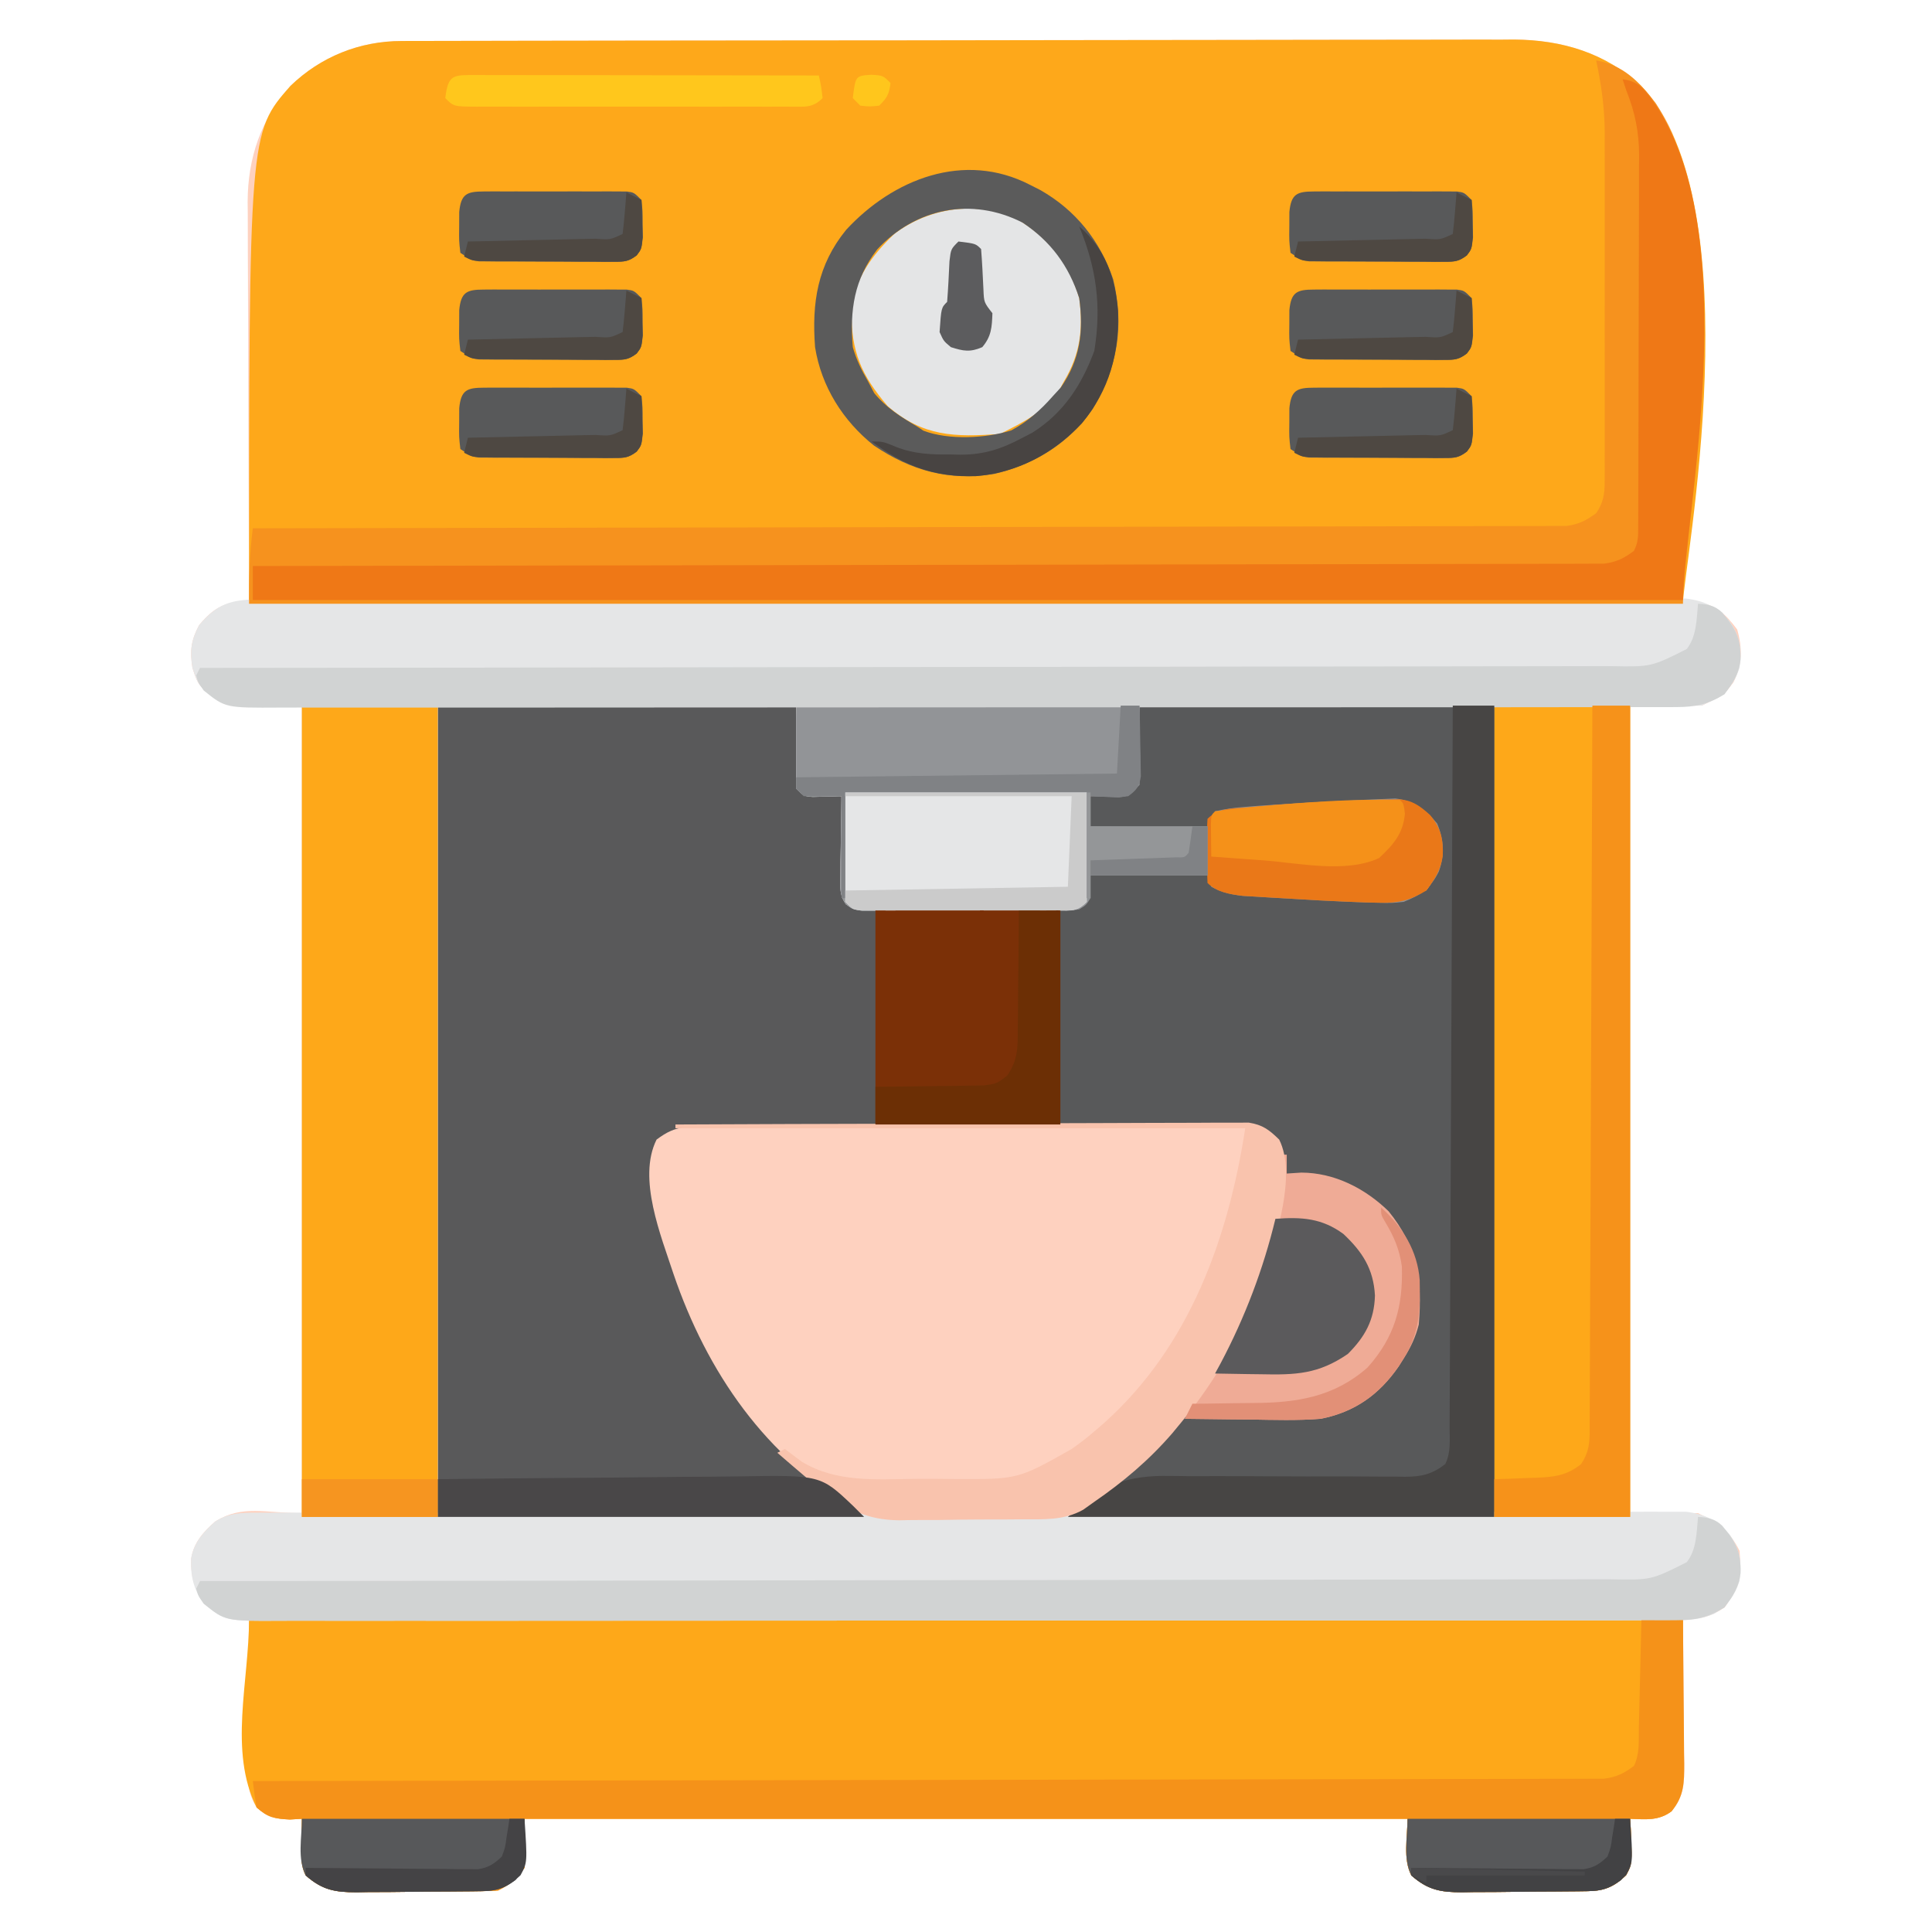 <?xml version="1.0" encoding="UTF-8"?>
<svg version="1.1" xmlns="http://www.w3.org/2000/svg" width="512" height="512">
<path d="M0 0 C1.082 -0.004 2.164 -0.009 3.278 -0.014 C5.052 -0.013 5.052 -0.013 6.862 -0.013 C8.123 -0.017 9.384 -0.02 10.683 -0.024 C14.182 -0.034 17.68 -0.038 21.178 -0.04 C24.952 -0.044 28.726 -0.054 32.499 -0.063 C41.613 -0.082 50.726 -0.093 59.84 -0.101 C64.134 -0.106 68.429 -0.111 72.724 -0.116 C87.007 -0.133 101.291 -0.148 115.574 -0.155 C119.279 -0.157 122.984 -0.159 126.689 -0.161 C127.61 -0.161 128.531 -0.162 129.48 -0.162 C144.389 -0.171 159.298 -0.196 174.207 -0.229 C189.525 -0.262 204.842 -0.28 220.16 -0.283 C228.756 -0.285 237.351 -0.294 245.947 -0.319 C253.27 -0.341 260.592 -0.349 267.914 -0.339 C271.647 -0.335 275.379 -0.337 279.111 -0.356 C283.168 -0.377 287.224 -0.367 291.281 -0.354 C292.446 -0.364 293.611 -0.375 294.811 -0.387 C307.624 -0.287 319.004 3.156 328.509 11.912 C335.591 19.343 339.711 28.781 339.7 39.063 C339.702 40.513 339.702 40.513 339.704 41.991 C339.701 43.039 339.697 44.087 339.693 45.167 C339.693 46.279 339.694 47.392 339.694 48.538 C339.693 52.212 339.685 55.886 339.677 59.56 C339.675 62.109 339.674 64.658 339.673 67.206 C339.67 73.227 339.662 79.247 339.652 85.268 C339.641 92.124 339.635 98.98 339.63 105.836 C339.62 119.936 339.602 134.035 339.58 148.134 C340.695 148.278 341.81 148.421 342.959 148.569 C348.244 149.394 350.707 151.665 353.955 155.947 C355.381 160.939 355.297 165.34 352.955 169.947 C350.58 173.134 350.58 173.134 344.58 176.134 C338.31 176.134 332.04 176.134 325.58 176.134 C325.58 246.754 325.58 317.374 325.58 390.134 C331.52 390.134 337.46 390.134 343.58 390.134 C349.191 392.94 351.843 394.661 354.58 400.134 C355.122 406.539 354.448 409.943 350.58 415.134 C346.709 417.687 344.128 418.265 339.58 418.134 C339.586 418.699 339.593 419.265 339.6 419.847 C339.666 425.736 339.712 431.624 339.744 437.513 C339.76 439.71 339.78 441.907 339.806 444.104 C339.842 447.264 339.859 450.423 339.873 453.583 C339.888 454.564 339.904 455.544 339.92 456.554 C339.921 461.553 339.912 465.108 336.58 469.134 C333.16 471.699 329.724 471.294 325.58 471.134 C325.638 472.015 325.696 472.895 325.755 473.802 C326.118 483.132 326.118 483.132 324.537 486.076 C321.325 489.231 318.679 490.256 314.317 490.311 C313.436 490.324 312.554 490.337 311.646 490.35 C310.213 490.361 310.213 490.361 308.752 490.373 C307.77 490.381 306.788 490.389 305.777 490.397 C303.695 490.411 301.614 490.422 299.532 490.429 C296.356 490.447 293.181 490.49 290.005 490.535 C287.983 490.545 285.961 490.553 283.939 490.56 C282.992 490.578 282.045 490.595 281.069 490.613 C275.265 490.594 272.01 489.984 267.58 486.134 C265.339 481.652 266.58 476.145 266.58 471.134 C189.36 471.134 112.14 471.134 32.58 471.134 C32.58 475.424 32.58 479.714 32.58 484.134 C30.347 487.189 28.89 488.479 25.58 490.134 C24.162 490.244 22.739 490.293 21.317 490.311 C20.436 490.324 19.554 490.337 18.646 490.35 C17.213 490.361 17.213 490.361 15.752 490.373 C14.77 490.381 13.788 490.389 12.777 490.397 C10.695 490.411 8.614 490.422 6.532 490.429 C3.356 490.447 0.181 490.49 -2.995 490.535 C-5.017 490.545 -7.039 490.553 -9.061 490.56 C-10.008 490.578 -10.955 490.595 -11.931 490.613 C-17.735 490.594 -20.99 489.984 -25.42 486.134 C-26.862 483.25 -26.514 480.717 -26.483 477.509 C-26.474 476.321 -26.465 475.132 -26.455 473.908 C-26.444 472.992 -26.432 472.077 -26.42 471.134 C-27.998 471.227 -27.998 471.227 -29.608 471.322 C-33.645 471.123 -35.304 470.627 -38.42 468.134 C-40.259 465.158 -40.666 462.93 -40.647 459.457 C-40.647 458.537 -40.647 457.616 -40.647 456.668 C-40.637 455.682 -40.626 454.697 -40.616 453.681 C-40.613 452.666 -40.61 451.65 -40.607 450.604 C-40.596 447.364 -40.571 444.124 -40.545 440.884 C-40.535 438.686 -40.526 436.488 -40.518 434.29 C-40.496 428.905 -40.462 423.52 -40.42 418.134 C-42.311 417.958 -42.311 417.958 -44.241 417.779 C-47.714 417.456 -48.397 417.153 -51.295 414.822 C-54.717 410.494 -55.889 407.868 -55.741 402.162 C-55.067 397.896 -52.504 395.086 -49.358 392.322 C-42.054 387.845 -36.263 390.134 -26.42 390.134 C-26.42 319.514 -26.42 248.894 -26.42 176.134 C-32.69 176.134 -38.96 176.134 -45.42 176.134 C-53.697 171.404 -53.697 171.404 -55.42 166.134 C-56.138 161.652 -55.813 158.877 -53.67 154.822 C-49.455 149.787 -46.945 148.96 -40.42 148.134 C-40.423 147.556 -40.426 146.978 -40.429 146.382 C-40.495 132.275 -40.545 118.168 -40.576 104.061 C-40.591 97.239 -40.612 90.417 -40.647 83.595 C-40.68 77.007 -40.697 70.419 -40.705 63.832 C-40.71 61.322 -40.721 58.813 -40.738 56.304 C-40.759 52.781 -40.762 49.258 -40.761 45.734 C-40.772 44.704 -40.782 43.674 -40.794 42.613 C-40.744 30.888 -37.269 20.761 -29.452 11.904 C-21.422 4.151 -11.138 0.021 0 0 Z " fill="#FED1BF" transform="translate(106.42,10.866)"/>
<path d="M0 0 C1.082 -0.004 2.164 -0.009 3.278 -0.014 C5.052 -0.013 5.052 -0.013 6.862 -0.013 C8.123 -0.017 9.384 -0.02 10.683 -0.024 C14.182 -0.034 17.68 -0.038 21.178 -0.04 C24.952 -0.044 28.726 -0.054 32.499 -0.063 C41.613 -0.082 50.726 -0.093 59.84 -0.101 C64.134 -0.106 68.429 -0.111 72.724 -0.116 C87.007 -0.133 101.291 -0.148 115.574 -0.155 C119.279 -0.157 122.984 -0.159 126.689 -0.161 C127.61 -0.161 128.531 -0.162 129.48 -0.162 C144.389 -0.171 159.298 -0.196 174.207 -0.229 C189.525 -0.262 204.842 -0.28 220.16 -0.283 C228.756 -0.285 237.351 -0.294 245.947 -0.319 C253.27 -0.341 260.592 -0.349 267.914 -0.339 C271.647 -0.335 275.379 -0.337 279.111 -0.356 C283.168 -0.377 287.224 -0.367 291.281 -0.354 C292.446 -0.364 293.611 -0.375 294.811 -0.387 C307.624 -0.287 319.004 3.156 328.509 11.912 C358.641 43.531 339.58 140.137 339.58 149.134 C214.18 149.134 88.78 149.134 -40.42 149.134 C-40.42 24.331 -40.42 24.331 -29.452 11.904 C-21.422 4.151 -11.138 0.021 0 0 Z " fill="#FEA81A" transform="translate(106.42,10.866)"/>
<path d="M0 0 C31.35 0 62.7 0 95 0 C95.33 7.26 95.66 14.52 96 22 C97.663 23.663 99.783 23.36 102.062 23.562 C102.982 23.646 103.901 23.73 104.848 23.816 C105.913 23.907 105.913 23.907 107 24 C107.03 25.211 107.03 25.211 107.06 26.447 C107.155 30.09 107.265 33.732 107.375 37.375 C107.406 38.646 107.437 39.917 107.469 41.227 C107.507 42.438 107.546 43.65 107.586 44.898 C107.617 46.019 107.649 47.14 107.681 48.294 C107.734 51.147 107.734 51.147 110 53 C112.616 53.307 112.616 53.307 115.703 53.259 C116.898 53.265 118.092 53.271 119.323 53.278 C120.619 53.274 121.915 53.27 123.25 53.266 C124.588 53.267 125.925 53.269 127.263 53.271 C130.067 53.274 132.871 53.27 135.676 53.261 C139.274 53.249 142.872 53.256 146.47 53.268 C149.233 53.275 151.995 53.273 154.757 53.268 C156.73 53.266 158.704 53.272 160.677 53.278 C161.871 53.272 163.066 53.265 164.297 53.259 C165.352 53.257 166.408 53.256 167.495 53.254 C170.172 53.249 170.172 53.249 172 51 C172.398 49.012 172.738 47.011 173 45 C177.378 44.926 181.756 44.871 186.135 44.835 C187.625 44.82 189.115 44.8 190.604 44.774 C192.744 44.737 194.883 44.72 197.023 44.707 C198.312 44.691 199.6 44.676 200.927 44.659 C201.941 44.772 202.955 44.884 204 45 C204.66 45.99 205.32 46.98 206 48 C209.457 49.335 213.232 49.301 216.898 49.535 C217.57 49.578 218.241 49.621 218.933 49.665 C220.357 49.755 221.781 49.844 223.205 49.93 C225.333 50.06 227.462 50.198 229.59 50.338 C246.101 52.054 246.101 52.054 262 49 C263.392 47.133 263.392 47.133 264 45 C264.33 44.01 264.66 43.02 265 42 C265.393 37.204 265.483 34.931 263.25 30.625 C261.038 28.044 260.097 27.148 257 26 C253.935 25.783 253.935 25.783 250.531 25.953 C249.246 25.994 247.961 26.035 246.637 26.078 C245.258 26.134 243.879 26.192 242.5 26.25 C241.808 26.276 241.115 26.303 240.402 26.33 C231.652 26.664 222.91 27.094 214.188 27.875 C213.372 27.941 212.556 28.007 211.715 28.075 C209.259 28.292 209.259 28.292 206 29 C205.01 30.485 205.01 30.485 204 32 C200.927 32.341 200.927 32.341 197.023 32.293 C196.338 32.289 195.653 32.284 194.947 32.28 C192.756 32.263 190.566 32.226 188.375 32.188 C186.891 32.172 185.406 32.159 183.922 32.146 C180.281 32.113 176.641 32.062 173 32 C173 29.36 173 26.72 173 24 C174.048 23.927 174.048 23.927 175.117 23.852 C176.027 23.777 176.937 23.702 177.875 23.625 C178.78 23.555 179.685 23.486 180.617 23.414 C183.179 23.204 183.179 23.204 185 21 C185.33 14.07 185.66 7.14 186 0 C217.02 0 248.04 0 280 0 C280 70.95 280 141.9 280 215 C242.71 215 205.42 215 167 215 C169.662 212.338 171.745 210.875 174.938 209 C199.081 193.775 214.031 167.122 221 140 C221.92 135.676 222.573 131.399 223 127 C223.095 126.059 223.191 125.118 223.289 124.148 C223.656 118.848 223.656 118.848 220.868 114.4 C217.433 111.526 215.965 111.376 211.548 111.379 C209.592 111.362 209.592 111.362 207.597 111.345 C206.159 111.357 204.721 111.371 203.283 111.385 C201.763 111.381 200.244 111.376 198.724 111.368 C194.602 111.354 190.481 111.371 186.359 111.394 C182.044 111.414 177.728 111.408 173.413 111.406 C166.167 111.406 158.921 111.426 151.674 111.458 C143.299 111.495 134.923 111.504 126.547 111.497 C118.487 111.49 110.428 111.501 102.368 111.521 C98.939 111.529 95.51 111.532 92.081 111.53 C88.043 111.529 84.005 111.543 79.966 111.569 C78.485 111.576 77.003 111.578 75.522 111.575 C73.499 111.571 71.475 111.588 69.452 111.606 C68.32 111.609 67.188 111.613 66.022 111.617 C62.627 112.047 60.734 112.974 58 115 C52.875 125.251 59.17 140.481 62.508 150.68 C71.292 176.441 86.992 199.622 111.27 212.977 C112.126 213.483 112.126 213.483 113 214 C113 214.33 113 214.66 113 215 C75.71 215 38.42 215 0 215 C0 144.05 0 73.1 0 0 Z " fill="#59595A" transform="translate(116,187)"/>
<path d="M0 0 C0.657 -0.002 1.314 -0.004 1.99 -0.006 C4.206 -0.012 6.422 -0.01 8.638 -0.009 C10.237 -0.012 11.836 -0.015 13.435 -0.018 C17.84 -0.026 22.246 -0.028 26.651 -0.029 C31.398 -0.03 36.144 -0.038 40.891 -0.045 C51.275 -0.058 61.659 -0.064 72.043 -0.069 C78.524 -0.072 85.005 -0.076 91.486 -0.08 C109.421 -0.092 127.355 -0.103 145.29 -0.106 C146.439 -0.106 147.587 -0.107 148.77 -0.107 C149.921 -0.107 151.072 -0.107 152.258 -0.107 C154.591 -0.108 156.924 -0.108 159.256 -0.109 C160.413 -0.109 161.57 -0.109 162.763 -0.109 C181.518 -0.113 200.273 -0.131 219.028 -0.154 C238.272 -0.178 257.517 -0.19 276.761 -0.192 C287.57 -0.192 298.38 -0.198 309.189 -0.216 C318.393 -0.232 327.596 -0.237 336.799 -0.229 C341.497 -0.225 346.194 -0.226 350.892 -0.24 C355.19 -0.252 359.489 -0.251 363.788 -0.239 C365.344 -0.237 366.901 -0.24 368.457 -0.249 C370.571 -0.26 372.685 -0.253 374.799 -0.241 C375.973 -0.241 377.148 -0.242 378.358 -0.242 C383.33 0.333 386.56 1.992 389.901 5.694 C392.752 9.812 393.222 13.183 392.588 18.131 C390.622 23.817 388.152 25.35 382.588 28.131 C376.318 28.131 370.048 28.131 363.588 28.131 C363.588 99.081 363.588 170.031 363.588 243.131 C351.708 243.131 339.828 243.131 327.588 243.131 C327.588 172.181 327.588 101.231 327.588 28.131 C296.568 28.131 265.548 28.131 233.588 28.131 C233.588 35.061 233.588 41.991 233.588 49.131 C230.588 52.131 230.588 52.131 228.108 52.424 C227.214 52.39 226.321 52.355 225.401 52.319 C224.5 52.292 223.598 52.265 222.67 52.237 C221.983 52.202 221.296 52.167 220.588 52.131 C220.588 54.771 220.588 57.411 220.588 60.131 C230.818 60.131 241.048 60.131 251.588 60.131 C252.248 58.811 252.908 57.491 253.588 56.131 C256.42 55.486 258.9 55.147 261.776 54.944 C262.63 54.874 263.485 54.803 264.366 54.731 C267.439 54.498 270.512 54.311 273.588 54.131 C275.511 54.013 275.511 54.013 277.472 53.892 C280.94 53.684 284.409 53.508 287.88 53.353 C289.262 53.289 290.644 53.219 292.025 53.142 C293.991 53.036 295.957 52.962 297.924 52.889 C299.064 52.839 300.204 52.789 301.379 52.737 C306.252 53.336 309.36 55.658 312.463 59.381 C314.245 63.737 314.447 67.69 312.897 72.096 C310.616 76.61 308.163 78.278 303.588 80.131 C300.522 80.455 300.522 80.455 297.248 80.374 C295.41 80.333 295.41 80.333 293.534 80.291 C292.232 80.238 290.93 80.186 289.588 80.131 C288.924 80.105 288.259 80.078 287.575 80.05 C283.425 79.875 279.28 79.647 275.135 79.387 C272.997 79.255 270.858 79.136 268.719 79.018 C267.341 78.934 265.962 78.85 264.584 78.764 C263.359 78.691 262.134 78.618 260.871 78.542 C257.72 78.148 255.379 77.639 252.588 76.131 C252.258 75.141 251.928 74.151 251.588 73.131 C241.358 73.131 231.128 73.131 220.588 73.131 C220.588 75.111 220.588 77.091 220.588 79.131 C219.451 80.982 219.451 80.982 217.588 82.131 C214.97 82.512 214.97 82.512 211.787 82.52 C210.596 82.529 209.405 82.539 208.177 82.548 C206.246 82.539 206.246 82.539 204.276 82.53 C202.942 82.532 201.608 82.535 200.274 82.539 C197.48 82.543 194.686 82.537 191.892 82.523 C188.31 82.505 184.73 82.515 181.148 82.533 C178.394 82.544 175.641 82.541 172.887 82.533 C170.924 82.53 168.962 82.539 166.999 82.548 C165.212 82.534 165.212 82.534 163.389 82.52 C161.814 82.516 161.814 82.516 160.206 82.512 C157.588 82.131 157.588 82.131 155.747 80.783 C153.951 78.224 154.252 76.018 154.295 72.932 C154.305 71.724 154.314 70.515 154.324 69.27 C154.35 68.007 154.375 66.745 154.401 65.444 C154.414 64.17 154.428 62.895 154.442 61.583 C154.477 58.432 154.526 55.282 154.588 52.131 C153.889 52.155 153.191 52.178 152.471 52.202 C151.561 52.22 150.651 52.238 149.713 52.256 C148.356 52.291 148.356 52.291 146.971 52.327 C144.588 52.131 144.588 52.131 142.588 50.131 C142.588 42.871 142.588 35.611 142.588 28.131 C111.238 28.131 79.888 28.131 47.588 28.131 C47.588 99.081 47.588 170.031 47.588 243.131 C35.708 243.131 23.828 243.131 11.588 243.131 C11.588 172.181 11.588 101.231 11.588 28.131 C5.318 28.131 -0.952 28.131 -7.412 28.131 C-15.689 23.402 -15.689 23.402 -17.412 18.131 C-18.129 13.649 -17.804 10.874 -15.662 6.819 C-10.952 1.193 -7.251 0.008 0 0 Z " fill="#E5E6E7" transform="translate(68.412,158.869)"/>
<path d="M0 0 C125.4 0 250.8 0 380 0 C380 46 380 46 377 51 C373.581 53.565 370.144 53.159 366 53 C366.058 53.88 366.116 54.761 366.176 55.668 C366.538 64.998 366.538 64.998 364.957 67.941 C361.745 71.097 359.099 72.122 354.737 72.177 C353.856 72.19 352.974 72.203 352.066 72.216 C351.111 72.223 350.156 72.231 349.172 72.238 C348.19 72.246 347.208 72.254 346.197 72.263 C344.115 72.277 342.034 72.287 339.953 72.295 C336.777 72.312 333.602 72.356 330.426 72.4 C328.404 72.411 326.382 72.419 324.359 72.426 C323.412 72.443 322.465 72.461 321.489 72.479 C315.685 72.46 312.43 71.849 308 68 C305.759 63.518 307 58.011 307 53 C229.78 53 152.56 53 73 53 C73 57.29 73 61.58 73 66 C70.768 69.055 69.31 70.345 66 72 C64.582 72.109 63.159 72.159 61.737 72.177 C60.856 72.19 59.974 72.203 59.066 72.216 C58.111 72.223 57.156 72.231 56.172 72.238 C54.699 72.25 54.699 72.25 53.197 72.263 C51.115 72.277 49.034 72.287 46.953 72.295 C43.777 72.312 40.602 72.356 37.426 72.4 C35.404 72.411 33.382 72.419 31.359 72.426 C29.939 72.452 29.939 72.452 28.489 72.479 C22.685 72.46 19.43 71.849 15 68 C13.558 65.116 13.906 62.583 13.938 59.375 C13.947 58.186 13.956 56.998 13.965 55.773 C13.976 54.858 13.988 53.943 14 53 C12.422 53.093 12.422 53.093 10.812 53.188 C6.775 52.989 5.116 52.493 2 50 C-5.46 35.081 0 16.68 0 0 Z " fill="#FEA819" transform="translate(66,429)"/>
<path d="M0 0 C31.02 0 62.04 0 94 0 C94 70.95 94 141.9 94 215 C56.71 215 19.42 215 -19 215 C-16.338 212.338 -14.255 210.875 -11.062 209 C13.081 193.775 28.031 167.122 35 140 C35.92 135.676 36.573 131.399 37 127 C37.095 126.059 37.191 125.118 37.289 124.148 C37.599 118.966 37.599 118.966 35.22 114.406 C31.061 110.421 25.323 111.274 19.918 111.293 C18.881 111.278 17.844 111.264 16.776 111.249 C12.913 111.201 9.05 111.197 5.188 111.188 C-3.454 111.126 -12.096 111.064 -21 111 C-21 92.19 -21 73.38 -21 54 C-19.02 53.34 -17.04 52.68 -15 52 C-13.54 48.475 -13.54 48.475 -13 45 C-8.622 44.926 -4.244 44.871 0.135 44.835 C1.625 44.82 3.115 44.8 4.604 44.774 C6.744 44.737 8.883 44.72 11.023 44.707 C12.312 44.691 13.6 44.676 14.927 44.659 C15.941 44.772 16.955 44.884 18 45 C18.66 45.99 19.32 46.98 20 48 C23.457 49.335 27.232 49.301 30.898 49.535 C31.57 49.578 32.241 49.621 32.933 49.665 C34.357 49.755 35.781 49.844 37.205 49.93 C39.333 50.06 41.462 50.198 43.59 50.338 C60.101 52.054 60.101 52.054 76 49 C77.392 47.133 77.392 47.133 78 45 C78.33 44.01 78.66 43.02 79 42 C79.393 37.204 79.483 34.931 77.25 30.625 C75.038 28.044 74.097 27.148 71 26 C67.935 25.783 67.935 25.783 64.531 25.953 C63.246 25.994 61.961 26.035 60.637 26.078 C59.258 26.134 57.879 26.192 56.5 26.25 C55.808 26.276 55.115 26.303 54.402 26.33 C45.652 26.664 36.91 27.094 28.188 27.875 C27.372 27.941 26.556 28.007 25.715 28.075 C23.259 28.292 23.259 28.292 20 29 C19.34 29.99 18.68 30.98 18 32 C14.927 32.341 14.927 32.341 11.023 32.293 C10.338 32.289 9.653 32.284 8.947 32.28 C6.756 32.263 4.566 32.226 2.375 32.188 C0.891 32.172 -0.594 32.159 -2.078 32.146 C-5.719 32.113 -9.359 32.062 -13 32 C-13 29.36 -13 26.72 -13 24 C-11.952 23.927 -11.952 23.927 -10.883 23.852 C-9.973 23.777 -9.063 23.702 -8.125 23.625 C-6.768 23.521 -6.768 23.521 -5.383 23.414 C-2.821 23.204 -2.821 23.204 -1 21 C-0.67 14.07 -0.34 7.14 0 0 Z " fill="#58595A" transform="translate(302,187)"/>
<path d="M0 0 C0.657 -0.002 1.314 -0.004 1.99 -0.006 C4.206 -0.012 6.422 -0.01 8.638 -0.009 C10.237 -0.012 11.836 -0.015 13.435 -0.018 C17.84 -0.026 22.246 -0.028 26.651 -0.029 C31.398 -0.03 36.144 -0.038 40.891 -0.045 C51.275 -0.058 61.659 -0.064 72.043 -0.069 C78.524 -0.072 85.005 -0.076 91.486 -0.08 C109.421 -0.092 127.355 -0.103 145.29 -0.106 C146.439 -0.106 147.587 -0.107 148.77 -0.107 C149.921 -0.107 151.072 -0.107 152.258 -0.107 C154.591 -0.108 156.924 -0.108 159.256 -0.109 C160.413 -0.109 161.57 -0.109 162.763 -0.109 C181.518 -0.113 200.273 -0.131 219.028 -0.154 C238.272 -0.178 257.517 -0.19 276.761 -0.192 C287.57 -0.192 298.38 -0.198 309.189 -0.216 C318.393 -0.232 327.596 -0.237 336.799 -0.229 C341.497 -0.225 346.194 -0.226 350.892 -0.24 C355.19 -0.252 359.489 -0.251 363.788 -0.239 C365.344 -0.237 366.901 -0.24 368.457 -0.249 C370.571 -0.26 372.685 -0.253 374.799 -0.241 C375.973 -0.241 377.148 -0.242 378.358 -0.242 C383.33 0.333 386.56 1.992 389.901 5.694 C392.752 9.812 393.222 13.183 392.588 18.131 C391.243 22.021 389.428 24.615 385.865 26.807 C382.241 28.272 379.676 28.508 375.779 28.512 C375.115 28.516 374.452 28.521 373.769 28.526 C371.548 28.538 369.328 28.528 367.108 28.519 C365.499 28.523 363.89 28.529 362.281 28.535 C357.862 28.55 353.442 28.546 349.023 28.538 C344.256 28.534 339.489 28.546 334.722 28.556 C325.384 28.573 316.045 28.574 306.707 28.569 C299.118 28.565 291.529 28.566 283.94 28.572 C282.861 28.573 281.781 28.573 280.669 28.574 C278.476 28.576 276.283 28.577 274.09 28.579 C253.518 28.592 232.947 28.587 212.375 28.576 C193.55 28.566 174.725 28.579 155.899 28.602 C136.575 28.627 117.25 28.636 97.926 28.63 C87.074 28.626 76.223 28.629 65.371 28.646 C56.134 28.661 46.897 28.661 37.659 28.644 C32.946 28.635 28.232 28.633 23.518 28.649 C19.203 28.662 14.889 28.658 10.574 28.638 C9.013 28.635 7.452 28.638 5.891 28.648 C-8.718 28.738 -8.718 28.738 -14.412 24.131 C-17.155 20.238 -17.955 16.765 -17.767 12.088 C-17.001 7.87 -14.479 5.07 -11.349 2.319 C-7.551 -0.009 -4.356 0.005 0 0 Z " fill="#E5E6E7" transform="translate(68.412,400.869)"/>
<path d="M0 0 C7.135 1.229 11.514 5.698 15.809 11.402 C38.544 47.291 23 125.206 23 144 C-102.4 144 -227.8 144 -357 144 C-357 136.998 -356.896 130.831 -356 124 C-355.259 123.999 -354.518 123.998 -353.755 123.997 C-309.873 123.939 -265.991 123.865 -222.109 123.771 C-216.843 123.76 -211.577 123.749 -206.311 123.738 C-205.263 123.735 -204.214 123.733 -203.134 123.731 C-186.147 123.695 -169.16 123.671 -152.172 123.65 C-134.748 123.628 -117.325 123.595 -99.901 123.551 C-89.145 123.525 -78.389 123.507 -67.633 123.501 C-60.263 123.495 -52.892 123.479 -45.522 123.454 C-41.266 123.44 -37.011 123.431 -32.755 123.435 C-28.861 123.438 -24.967 123.428 -21.072 123.407 C-19.662 123.401 -18.251 123.401 -16.841 123.407 C-14.926 123.413 -13.011 123.399 -11.097 123.385 C-10.033 123.383 -8.968 123.381 -7.872 123.379 C-4.566 122.943 -2.684 121.946 0 120 C1.903 117.192 2.251 114.959 2.254 111.607 C2.26 110.734 2.265 109.861 2.271 108.961 C2.267 108.011 2.263 107.061 2.259 106.082 C2.262 105.075 2.266 104.068 2.269 103.03 C2.278 99.696 2.272 96.362 2.266 93.027 C2.267 90.705 2.269 88.383 2.271 86.061 C2.274 81.188 2.27 76.315 2.261 71.442 C2.249 65.217 2.256 58.992 2.268 52.767 C2.275 47.967 2.273 43.167 2.268 38.367 C2.266 36.073 2.268 33.78 2.273 31.486 C2.278 28.265 2.27 25.045 2.259 21.824 C2.265 20.42 2.265 20.42 2.271 18.988 C2.23 12.481 1.345 6.362 0 0 Z " fill="#F6921E" transform="translate(423,16)"/>
<path d="M0 0 C11.88 0 23.76 0 36 0 C36 70.95 36 141.9 36 215 C24.12 215 12.24 215 0 215 C0 144.05 0 73.1 0 0 Z " fill="#FEA819" transform="translate(396,187)"/>
<path d="M0 0 C11.88 0 23.76 0 36 0 C36 70.95 36 141.9 36 215 C24.12 215 12.24 215 0 215 C0 144.05 0 73.1 0 0 Z " fill="#FEA819" transform="translate(80,187)"/>
<path d="M0 0 C3.63 0 7.26 0 11 0 C11.074 6.46 11.129 12.919 11.165 19.379 C11.18 21.576 11.2 23.773 11.226 25.969 C11.263 29.129 11.28 32.289 11.293 35.449 C11.308 36.43 11.324 37.41 11.34 38.42 C11.341 43.419 11.332 46.974 8 51 C4.581 53.565 1.144 53.159 -3 53 C-2.942 53.88 -2.884 54.761 -2.824 55.668 C-2.462 64.998 -2.462 64.998 -4.043 67.941 C-7.255 71.097 -9.901 72.122 -14.263 72.177 C-15.144 72.19 -16.026 72.203 -16.934 72.216 C-17.889 72.223 -18.844 72.231 -19.828 72.238 C-20.81 72.246 -21.792 72.254 -22.803 72.263 C-24.885 72.277 -26.966 72.287 -29.047 72.295 C-32.223 72.312 -35.398 72.356 -38.574 72.4 C-40.596 72.411 -42.618 72.419 -44.641 72.426 C-45.588 72.443 -46.535 72.461 -47.511 72.479 C-53.315 72.46 -56.57 71.849 -61 68 C-63.241 63.518 -62 58.011 -62 53 C-139.22 53 -216.44 53 -296 53 C-296 57.29 -296 61.58 -296 66 C-298.232 69.055 -299.69 70.345 -303 72 C-304.418 72.109 -305.841 72.159 -307.263 72.177 C-308.144 72.19 -309.026 72.203 -309.934 72.216 C-310.889 72.223 -311.844 72.231 -312.828 72.238 C-314.301 72.25 -314.301 72.25 -315.803 72.263 C-317.885 72.277 -319.966 72.287 -322.047 72.295 C-325.223 72.312 -328.398 72.356 -331.574 72.4 C-333.596 72.411 -335.618 72.419 -337.641 72.426 C-339.061 72.452 -339.061 72.452 -340.511 72.479 C-346.315 72.46 -349.57 71.849 -354 68 C-355.442 65.116 -355.094 62.583 -355.062 59.375 C-355.053 58.186 -355.044 56.998 -355.035 55.773 C-355.024 54.858 -355.012 53.943 -355 53 C-356.578 53.093 -356.578 53.093 -358.188 53.188 C-362.257 52.987 -364.001 52.734 -367 50 C-367.406 47.678 -367.745 45.343 -368 43 C-367.238 42.999 -366.476 42.998 -365.691 42.997 C-320.556 42.939 -275.422 42.865 -230.288 42.771 C-224.871 42.76 -219.455 42.749 -214.039 42.738 C-212.421 42.734 -212.421 42.734 -210.771 42.731 C-193.299 42.695 -175.826 42.671 -158.354 42.65 C-140.433 42.628 -122.512 42.595 -104.591 42.551 C-93.528 42.525 -82.465 42.507 -71.402 42.501 C-63.821 42.495 -56.241 42.479 -48.66 42.454 C-44.283 42.44 -39.906 42.431 -35.529 42.435 C-31.523 42.438 -27.518 42.428 -23.513 42.407 C-22.062 42.401 -20.611 42.401 -19.16 42.407 C-17.191 42.413 -15.222 42.399 -13.253 42.385 C-12.158 42.383 -11.064 42.381 -9.936 42.379 C-6.59 41.947 -4.7 40.991 -2 39 C-0.39 35.781 -0.758 32.252 -0.684 28.711 C-0.652 27.483 -0.652 27.483 -0.621 26.231 C-0.555 23.612 -0.496 20.994 -0.438 18.375 C-0.394 16.602 -0.351 14.828 -0.307 13.055 C-0.199 8.703 -0.098 4.352 0 0 Z " fill="#F59219" transform="translate(435,429)"/>
<path d="M0 0 C30.03 0 60.06 0 91 0 C91 6.93 91 13.86 91 21 C88 24 88 24 85.52 24.293 C84.626 24.258 83.733 24.223 82.812 24.188 C81.461 24.147 81.461 24.147 80.082 24.105 C79.395 24.071 78.708 24.036 78 24 C78 26.64 78 29.28 78 32 C88.23 32 98.46 32 109 32 C109.66 30.68 110.32 29.36 111 28 C113.832 27.355 116.312 27.015 119.188 26.812 C120.042 26.742 120.897 26.672 121.778 26.599 C124.851 26.366 127.924 26.179 131 26 C132.282 25.921 133.564 25.842 134.884 25.76 C138.352 25.552 141.821 25.377 145.292 25.221 C146.674 25.157 148.056 25.087 149.437 25.01 C151.403 24.905 153.369 24.831 155.336 24.758 C156.476 24.708 157.616 24.658 158.791 24.606 C163.664 25.204 166.772 27.527 169.875 31.25 C171.657 35.606 171.859 39.559 170.309 43.965 C168.028 48.479 165.575 50.146 161 52 C157.934 52.324 157.934 52.324 154.66 52.242 C153.434 52.215 152.209 52.187 150.946 52.159 C148.993 52.08 148.993 52.08 147 52 C146.336 51.973 145.671 51.947 144.987 51.919 C140.837 51.744 136.692 51.516 132.547 51.255 C130.408 51.123 128.27 51.005 126.131 50.887 C124.753 50.803 123.374 50.718 121.996 50.633 C120.771 50.559 119.545 50.486 118.283 50.411 C115.131 50.016 112.791 49.507 110 48 C109.67 47.01 109.34 46.02 109 45 C98.77 45 88.54 45 78 45 C78 46.98 78 48.96 78 51 C76.863 52.851 76.863 52.851 75 54 C72.382 54.381 72.382 54.381 69.199 54.388 C67.412 54.402 67.412 54.402 65.589 54.417 C63.658 54.408 63.658 54.408 61.688 54.398 C60.354 54.4 59.02 54.403 57.686 54.407 C54.892 54.412 52.098 54.405 49.304 54.391 C45.722 54.374 42.141 54.384 38.56 54.402 C35.806 54.413 33.053 54.409 30.299 54.401 C28.336 54.398 26.373 54.408 24.411 54.417 C23.22 54.407 22.028 54.398 20.801 54.388 C19.226 54.385 19.226 54.385 17.618 54.381 C15 54 15 54 13.159 52.652 C11.363 50.092 11.664 47.887 11.707 44.801 C11.717 43.592 11.726 42.384 11.736 41.139 C11.761 39.876 11.787 38.613 11.812 37.312 C11.833 35.401 11.833 35.401 11.854 33.451 C11.889 30.3 11.938 27.15 12 24 C10.952 24.035 10.952 24.035 9.883 24.07 C8.973 24.088 8.063 24.106 7.125 24.125 C6.22 24.148 5.315 24.171 4.383 24.195 C2 24 2 24 0 22 C0 14.74 0 7.48 0 0 Z " fill="#929497" transform="translate(211,187)"/>
<path d="M0 0 C3.822 0.536 5.193 1.98 7.5 5 C33.308 39.78 16 117.882 16 138 C-109.07 138 -234.14 138 -363 138 C-363 135.03 -363 132.06 -363 129 C-362.238 128.999 -361.476 128.998 -360.691 128.997 C-315.556 128.939 -270.422 128.865 -225.288 128.771 C-219.871 128.76 -214.455 128.749 -209.039 128.738 C-207.421 128.734 -207.421 128.734 -205.771 128.731 C-188.299 128.695 -170.826 128.671 -153.354 128.65 C-135.433 128.628 -117.512 128.595 -99.591 128.551 C-88.528 128.525 -77.465 128.507 -66.402 128.501 C-58.821 128.495 -51.241 128.479 -43.66 128.454 C-39.283 128.44 -34.906 128.431 -30.529 128.435 C-26.523 128.438 -22.518 128.428 -18.513 128.407 C-17.062 128.401 -15.611 128.401 -14.16 128.407 C-12.191 128.413 -10.222 128.399 -8.253 128.385 C-7.158 128.383 -6.064 128.381 -4.936 128.379 C-1.59 127.947 0.3 126.991 3 125 C4.178 122.644 4.131 121.233 4.14 118.606 C4.146 117.682 4.152 116.759 4.158 115.807 C4.159 114.79 4.16 113.774 4.161 112.726 C4.166 111.658 4.171 110.589 4.176 109.488 C4.191 105.939 4.198 102.389 4.203 98.84 C4.209 96.376 4.215 93.911 4.22 91.447 C4.231 86.271 4.237 81.095 4.24 75.919 C4.246 69.297 4.27 62.675 4.298 56.053 C4.317 50.958 4.322 45.863 4.324 40.768 C4.327 38.328 4.335 35.888 4.348 33.447 C4.365 30.024 4.363 26.602 4.356 23.179 C4.366 22.177 4.375 21.175 4.384 20.142 C4.347 13.874 3.307 8.815 1 3 C0.67 2.01 0.34 1.02 0 0 Z " fill="#EF7816" transform="translate(430,21)"/>
<path d="M0 0 C2.657 0.152 4.442 0.473 6.41 2.332 C9.994 6.626 11.37 9.188 11.277 14.836 C10.781 18.708 9.343 20.856 7 24 C2.609 26.702 -0.692 27.376 -5.81 27.38 C-6.473 27.385 -7.136 27.39 -7.819 27.394 C-10.04 27.406 -12.26 27.397 -14.48 27.388 C-16.089 27.392 -17.698 27.397 -19.307 27.404 C-23.727 27.418 -28.146 27.414 -32.566 27.407 C-37.333 27.402 -42.099 27.415 -46.866 27.425 C-56.205 27.442 -65.543 27.443 -74.881 27.438 C-82.47 27.434 -90.059 27.435 -97.648 27.44 C-98.727 27.441 -99.807 27.442 -100.919 27.443 C-103.112 27.444 -105.305 27.446 -107.498 27.447 C-128.07 27.461 -148.641 27.456 -169.213 27.444 C-188.038 27.434 -206.863 27.447 -225.689 27.471 C-245.013 27.495 -264.338 27.505 -283.663 27.498 C-294.514 27.495 -305.365 27.497 -316.217 27.515 C-325.454 27.529 -334.691 27.53 -343.929 27.513 C-348.643 27.504 -353.356 27.502 -358.07 27.517 C-362.385 27.531 -366.699 27.526 -371.014 27.507 C-372.575 27.503 -374.136 27.506 -375.698 27.517 C-390.26 27.607 -390.26 27.607 -396 23 C-397.5 20.875 -397.5 20.875 -398 19 C-397.67 18.34 -397.34 17.68 -397 17 C-396.184 16.999 -395.368 16.999 -394.527 16.998 C-346.169 16.962 -297.811 16.906 -249.453 16.822 C-243.649 16.812 -237.844 16.802 -232.04 16.792 C-230.885 16.791 -229.729 16.789 -228.539 16.787 C-209.82 16.756 -191.1 16.739 -172.381 16.727 C-153.179 16.714 -133.977 16.687 -114.774 16.645 C-102.922 16.62 -91.07 16.607 -79.217 16.609 C-71.094 16.609 -62.97 16.594 -54.847 16.568 C-50.157 16.553 -45.468 16.545 -40.779 16.554 C-36.486 16.562 -32.193 16.552 -27.901 16.528 C-26.347 16.522 -24.794 16.523 -23.241 16.531 C-12.42 16.741 -12.42 16.741 -3 12 C-0.339 8.614 -0.416 4.164 0 0 Z " fill="#D1D3D3" transform="translate(450,402)"/>
<path d="M0 0 C2.657 0.152 4.442 0.473 6.41 2.332 C9.994 6.626 11.37 9.188 11.277 14.836 C10.781 18.708 9.343 20.856 7 24 C2.609 26.702 -0.692 27.376 -5.81 27.38 C-6.473 27.385 -7.136 27.39 -7.819 27.394 C-10.04 27.406 -12.26 27.397 -14.48 27.388 C-16.089 27.392 -17.698 27.397 -19.307 27.404 C-23.727 27.418 -28.146 27.414 -32.566 27.407 C-37.333 27.402 -42.099 27.415 -46.866 27.425 C-56.205 27.442 -65.543 27.443 -74.881 27.438 C-82.47 27.434 -90.059 27.435 -97.648 27.44 C-98.727 27.441 -99.807 27.442 -100.919 27.443 C-103.112 27.444 -105.305 27.446 -107.498 27.447 C-128.07 27.461 -148.641 27.456 -169.213 27.444 C-188.038 27.434 -206.863 27.447 -225.689 27.471 C-245.013 27.495 -264.338 27.505 -283.663 27.498 C-294.514 27.495 -305.365 27.497 -316.217 27.515 C-325.454 27.529 -334.691 27.53 -343.929 27.513 C-348.643 27.504 -353.356 27.502 -358.07 27.517 C-362.385 27.531 -366.699 27.526 -371.014 27.507 C-372.575 27.503 -374.136 27.506 -375.698 27.517 C-390.26 27.607 -390.26 27.607 -396 23 C-397.5 20.875 -397.5 20.875 -398 19 C-397.67 18.34 -397.34 17.68 -397 17 C-396.184 16.999 -395.368 16.999 -394.527 16.998 C-346.169 16.962 -297.811 16.906 -249.453 16.822 C-243.649 16.812 -237.844 16.802 -232.04 16.792 C-230.885 16.791 -229.729 16.789 -228.539 16.787 C-209.82 16.756 -191.1 16.739 -172.381 16.727 C-153.179 16.714 -133.977 16.687 -114.774 16.645 C-102.922 16.62 -91.07 16.607 -79.217 16.609 C-71.094 16.609 -62.97 16.594 -54.847 16.568 C-50.157 16.553 -45.468 16.545 -40.779 16.554 C-36.486 16.562 -32.193 16.552 -27.901 16.528 C-26.347 16.522 -24.794 16.523 -23.241 16.531 C-12.42 16.741 -12.42 16.741 -3 12 C-0.339 8.614 -0.416 4.164 0 0 Z " fill="#D1D3D3" transform="translate(450,160)"/>
<path d="M0 0 C3.63 0 7.26 0 11 0 C11 70.95 11 141.9 11 215 C-26.29 215 -63.58 215 -102 215 C-94.31 207.31 -87.732 204.274 -77.003 204.129 C-74.462 204.131 -71.923 204.167 -69.383 204.203 C-67.594 204.201 -65.806 204.196 -64.018 204.187 C-59.341 204.172 -54.665 204.196 -49.988 204.231 C-42.483 204.281 -34.978 204.279 -27.473 204.264 C-24.86 204.266 -22.247 204.288 -19.634 204.313 C-18.032 204.316 -16.43 204.319 -14.829 204.321 C-14.106 204.334 -13.384 204.346 -12.64 204.359 C-8.253 204.343 -5.488 203.7 -2 201 C-0.448 197.897 -0.846 194.611 -0.842 191.205 C-0.837 190.39 -0.832 189.576 -0.827 188.737 C-0.811 185.993 -0.803 183.249 -0.795 180.505 C-0.785 178.545 -0.775 176.584 -0.765 174.623 C-0.738 169.286 -0.717 163.95 -0.697 158.613 C-0.675 153.041 -0.647 147.469 -0.621 141.897 C-0.571 131.34 -0.526 120.782 -0.483 110.225 C-0.433 98.208 -0.378 86.191 -0.323 74.175 C-0.209 49.45 -0.102 24.725 0 0 Z " fill="#474544" transform="translate(385,187)"/>
<path d="M0 0 C8.358 5.034 13.684 11.482 16.438 20.938 C17.55 29.132 16.668 35.831 12.438 42.938 C12.098 43.563 11.759 44.188 11.41 44.832 C7.689 50.911 1.656 53.828 -4.562 56.938 C-16.585 57.799 -24.912 57.681 -34.312 49.562 C-41.248 41.471 -44.082 35.088 -43.871 24.188 C-43.071 15.758 -38.553 9.68 -32.562 3.938 C-23.387 -3.036 -10.681 -4.995 0 0 Z " fill="#E4E5E6" transform="translate(269.562,58.062)"/>
<path d="M0 0 C16.17 0 32.34 0 49 0 C49 18.81 49 37.62 49 57 C32.83 57 16.66 57 0 57 C0 38.19 0 19.38 0 0 Z " fill="#7B3007" transform="translate(232,241)"/>
<path d="M0 0 C0.33 0 0.66 0 1 0 C1 1.65 1 3.3 1 5 C2.918 4.876 2.918 4.876 4.875 4.75 C13.661 4.778 21.761 8.935 28 15 C35.555 24.351 37.006 33.109 36 45 C35.139 48.375 33.861 51.067 32 54 C31.329 55.062 31.329 55.062 30.645 56.145 C25.473 63.617 19.024 68.206 10 70 C3.829 70.487 -2.38 70.283 -8.562 70.188 C-10.256 70.172 -11.949 70.159 -13.643 70.146 C-17.762 70.114 -21.881 70.062 -26 70 C-23.673 65.9 -21.317 61.916 -18.688 58 C-7.177 39.934 -2.467 21.065 0 0 Z " fill="#EFAB96" transform="translate(340,306)"/>
<path d="M0 0 C3.3 0 6.6 0 10 0 C10 70.95 10 141.9 10 215 C-1.88 215 -13.76 215 -26 215 C-26 211.7 -26 208.4 -26 205 C-24.759 204.963 -23.517 204.925 -22.238 204.887 C-20.596 204.821 -18.954 204.755 -17.312 204.688 C-16.496 204.665 -15.679 204.642 -14.838 204.619 C-10.129 204.409 -6.805 204.063 -3 201 C-0.522 197.283 -0.711 194.425 -0.722 190.122 C-0.716 189.311 -0.71 188.5 -0.704 187.664 C-0.687 184.938 -0.684 182.211 -0.681 179.484 C-0.672 177.532 -0.662 175.581 -0.651 173.63 C-0.623 168.325 -0.608 163.019 -0.595 157.714 C-0.58 152.172 -0.553 146.631 -0.527 141.09 C-0.48 130.593 -0.444 120.095 -0.411 109.598 C-0.372 97.649 -0.323 85.7 -0.273 73.751 C-0.169 49.167 -0.08 24.584 0 0 Z " fill="#F6921A" transform="translate(422,187)"/>
<path d="M0 0 C20.123 -0.093 40.246 -0.164 60.369 -0.207 C69.713 -0.228 79.056 -0.256 88.4 -0.302 C96.543 -0.342 104.686 -0.367 112.829 -0.376 C117.142 -0.382 121.454 -0.394 125.766 -0.423 C129.825 -0.45 133.883 -0.458 137.942 -0.452 C139.432 -0.454 140.921 -0.461 142.411 -0.477 C144.445 -0.497 146.48 -0.49 148.514 -0.481 C149.653 -0.485 150.791 -0.488 151.964 -0.492 C155.674 0.109 157.33 1.407 160 4 C164.674 13.348 159.155 29.901 156.101 39.392 C151.1 53.919 143.828 67.187 134 79 C133.23 79.933 132.461 80.867 131.668 81.828 C125.513 88.947 118.729 94.667 111 100 C110.029 100.692 109.059 101.384 108.058 102.097 C102.966 104.957 97.595 104.63 91.891 104.637 C90.728 104.648 89.565 104.659 88.368 104.67 C85.913 104.686 83.459 104.691 81.005 104.686 C77.275 104.687 73.549 104.747 69.82 104.811 C67.427 104.819 65.034 104.823 62.641 104.824 C61.538 104.848 60.436 104.871 59.3 104.896 C50.831 104.797 45.657 102.108 39 97 C38.024 96.257 38.024 96.257 37.028 95.498 C35.424 94.226 33.866 92.896 32.312 91.562 C31.528 90.894 31.528 90.894 30.729 90.213 C29.48 89.148 28.239 88.075 27 87 C27.99 86.505 27.99 86.505 29 86 C30.511 87.112 32.008 88.244 33.5 89.383 C42.737 94.919 52.986 94.045 63.463 93.913 C66.993 93.875 70.517 93.912 74.047 93.957 C90.78 94.034 90.78 94.034 105 86 C106.002 85.271 106.002 85.271 107.024 84.526 C108.781 83.233 110.423 81.876 112.062 80.438 C112.644 79.93 113.226 79.422 113.825 78.899 C136.268 58.695 146.517 30.137 151 1 C101.17 1 51.34 1 0 1 C0 0.67 0 0.34 0 0 Z " fill="#F9C3AD" transform="translate(179,298)"/>
<path d="M0 0 C0.891 0.452 1.781 0.905 2.699 1.371 C12.079 6.707 18.525 14.78 22 25 C25.001 37.455 23.14 48.354 16.648 59.273 C10.376 68.419 1.229 74.05 -9.473 76.586 C-21.44 78.547 -31.416 75.781 -41.387 69.082 C-49.618 62.524 -55.342 53.425 -57 43 C-57.888 31.213 -56.369 21.243 -48.762 11.91 C-36.396 -1.498 -17.517 -9.067 0 0 Z M-40.531 17.098 C-46.643 25.014 -47.832 33.189 -47 43 C-46.065 46.281 -44.715 49.061 -43 52 C-42.443 53.052 -41.886 54.104 -41.312 55.188 C-38.122 59.068 -34.312 61.48 -30 64 C-29.426 64.378 -28.853 64.755 -28.262 65.145 C-21.565 67.678 -11.734 67.174 -4.992 65.055 C-0.677 62.729 2.77 59.691 6 56 C6.701 55.237 7.402 54.474 8.125 53.688 C13.25 46.341 14.219 38.784 13 30 C10.28 21.499 5.445 14.943 -2 10 C-15.511 3.101 -30.374 6.15 -40.531 17.098 Z " fill="#5B5B5B" transform="translate(273,49)"/>
<path d="M0 0 C21.12 0 42.24 0 64 0 C64 9.57 64 19.14 64 29 C61.328 31.672 60.03 31.253 56.297 31.259 C55.102 31.265 53.908 31.271 52.677 31.278 C51.381 31.274 50.085 31.27 48.75 31.266 C47.412 31.267 46.075 31.269 44.737 31.271 C41.933 31.274 39.129 31.27 36.324 31.261 C32.726 31.249 29.128 31.256 25.53 31.268 C22.767 31.275 20.005 31.273 17.243 31.268 C15.27 31.266 13.296 31.272 11.323 31.278 C10.129 31.272 8.934 31.265 7.703 31.259 C6.648 31.257 5.592 31.256 4.505 31.254 C2 31 2 31 0 29 C0 19.43 0 9.86 0 0 Z " fill="#E5E6E7" transform="translate(224,210)"/>
<path d="M0 0 C1.329 -0.023 1.329 -0.023 2.684 -0.047 C3.483 -0.063 4.283 -0.08 5.106 -0.096 C8.679 0.196 10.675 1.729 13.282 4.082 C16.15 7.523 16.825 10.529 16.63 15.023 C15.992 18.799 14.586 20.989 12.282 24.082 C8.014 26.693 4.913 27.448 -0.058 27.324 C-1.896 27.283 -1.896 27.283 -3.772 27.241 C-5.725 27.162 -5.725 27.162 -7.718 27.082 C-8.382 27.055 -9.047 27.028 -9.732 27.001 C-13.881 26.826 -18.026 26.597 -22.171 26.337 C-24.31 26.205 -26.448 26.087 -28.587 25.969 C-29.965 25.885 -31.344 25.8 -32.722 25.715 C-34.56 25.605 -34.56 25.605 -36.435 25.492 C-39.789 25.073 -43.235 24.565 -45.718 22.082 C-45.845 19.258 -45.903 16.469 -45.906 13.644 C-45.918 12.855 -45.93 12.065 -45.943 11.252 C-45.948 9.194 -45.84 7.136 -45.718 5.082 C-42.682 2.046 -39.005 2.377 -34.906 2.019 C-34.022 1.937 -33.139 1.855 -32.228 1.77 C-21.503 0.816 -10.76 0.324 0 0 Z " fill="#EA7818" transform="translate(365.718,211.918)"/>
<path d="M0 0 C6.917 -0.51 12.286 -0.193 18 4 C23.065 8.749 25.991 13.292 26.375 20.312 C26.201 26.849 23.754 31.246 19.188 35.812 C11.372 41.176 5.393 41.394 -3.938 41.188 C-5.679 41.167 -5.679 41.167 -7.455 41.146 C-10.304 41.111 -13.152 41.062 -16 41 C-15.504 40.089 -15.007 39.177 -14.496 38.238 C-8.081 26.123 -3.219 13.344 0 0 Z " fill="#5B5A5C" transform="translate(338,323)"/>
<path d="M0 0 C19.47 0 38.94 0 59 0 C59 13 59 13 56.625 16.25 C53.308 18.461 51.66 19.127 47.737 19.177 C46.856 19.19 45.974 19.203 45.066 19.216 C44.111 19.223 43.156 19.231 42.172 19.238 C40.699 19.25 40.699 19.25 39.197 19.263 C37.115 19.277 35.034 19.287 32.953 19.295 C29.777 19.312 26.602 19.356 23.426 19.4 C21.404 19.411 19.382 19.419 17.359 19.426 C15.939 19.452 15.939 19.452 14.489 19.479 C8.685 19.46 5.43 18.849 1 15 C-1.241 10.518 0 5.011 0 0 Z " fill="#57585A" transform="translate(373,482)"/>
<path d="M0 0 C19.47 0 38.94 0 59 0 C59 13 59 13 56.625 16.25 C53.308 18.461 51.66 19.127 47.737 19.177 C46.856 19.19 45.974 19.203 45.066 19.216 C44.111 19.223 43.156 19.231 42.172 19.238 C40.699 19.25 40.699 19.25 39.197 19.263 C37.115 19.277 35.034 19.287 32.953 19.295 C29.777 19.312 26.602 19.356 23.426 19.4 C21.404 19.411 19.382 19.419 17.359 19.426 C15.939 19.452 15.939 19.452 14.489 19.479 C8.685 19.46 5.43 18.849 1 15 C-1.241 10.518 0 5.011 0 0 Z " fill="#57585A" transform="translate(80,482)"/>
<path d="M0 0 C12.718 -0.163 25.435 -0.287 38.154 -0.363 C44.061 -0.399 49.967 -0.449 55.873 -0.528 C61.579 -0.604 67.284 -0.646 72.99 -0.664 C75.161 -0.677 77.332 -0.702 79.503 -0.74 C101.442 -1.108 101.442 -1.108 110 7 C110.99 7.99 111.98 8.98 113 10 C75.71 10 38.42 10 0 10 C0 6.7 0 3.4 0 0 Z " fill="#494748" transform="translate(116,392)"/>
<path d="M0 0 C3.63 0 7.26 0 11 0 C11 18.81 11 37.62 11 57 C-5.17 57 -21.34 57 -38 57 C-38 53.7 -38 50.4 -38 47 C-37.057 46.996 -36.114 46.992 -35.142 46.988 C-31.628 46.961 -28.116 46.911 -24.603 46.847 C-23.085 46.824 -21.567 46.81 -20.049 46.804 C-17.861 46.795 -15.676 46.754 -13.488 46.707 C-12.174 46.691 -10.859 46.676 -9.505 46.659 C-5.918 46.222 -5.918 46.222 -3.076 44.047 C-0.205 39.834 -0.27 36.537 -0.293 31.543 C-0.278 30.64 -0.263 29.737 -0.247 28.807 C-0.204 25.933 -0.195 23.061 -0.188 20.188 C-0.164 18.235 -0.139 16.283 -0.111 14.33 C-0.048 9.553 -0.016 4.777 0 0 Z " fill="#6C2F05" transform="translate(270,241)"/>
<path d="M0 0 C1.65 0 3.3 0 5 0 C5.087 3.437 5.14 6.874 5.188 10.312 C5.213 11.289 5.238 12.265 5.264 13.271 C5.273 14.209 5.283 15.147 5.293 16.113 C5.309 16.977 5.324 17.841 5.341 18.732 C4.927 21.489 4.217 22.357 2 24 C-0.48 24.293 -0.48 24.293 -3.188 24.188 C-4.539 24.147 -4.539 24.147 -5.918 24.105 C-6.605 24.071 -7.292 24.036 -8 24 C-8 26.64 -8 29.28 -8 32 C2.23 32 12.46 32 23 32 C23 36.29 23 40.58 23 45 C12.77 45 2.54 45 -8 45 C-8 46.98 -8 48.96 -8 51 C-8.33 51 -8.66 51 -9 51 C-9 41.76 -9 32.52 -9 23 C-30.12 23 -51.24 23 -73 23 C-73 32.24 -73 41.48 -73 51 C-73.33 51 -73.66 51 -74 51 C-74 42.09 -74 33.18 -74 24 C-77.3 24 -80.6 24 -84 24 C-84.66 23.34 -85.32 22.68 -86 22 C-86 21.01 -86 20.02 -86 19 C-57.95 18.67 -29.9 18.34 -1 18 C-0.67 12.06 -0.34 6.12 0 0 Z " fill="#808285" transform="translate(297,187)"/>
<path d="M0 0 C0.874 -0.006 1.749 -0.013 2.649 -0.019 C4.068 -0.013 4.068 -0.013 5.516 -0.007 C6.485 -0.009 7.454 -0.011 8.452 -0.013 C10.503 -0.014 12.554 -0.01 14.605 -0.002 C17.753 0.009 20.9 -0.002 24.047 -0.015 C26.036 -0.013 28.026 -0.011 30.016 -0.007 C30.961 -0.011 31.907 -0.015 32.882 -0.019 C33.756 -0.013 34.63 -0.006 35.531 0 C36.688 0.002 36.688 0.002 37.868 0.005 C39.766 0.259 39.766 0.259 41.766 2.259 C42.066 5.192 42.066 5.192 42.078 8.696 C42.095 9.85 42.112 11.004 42.129 12.192 C41.766 15.259 41.766 15.259 40.502 16.927 C38.366 18.565 37.286 18.633 34.617 18.631 C33.786 18.637 32.955 18.644 32.099 18.65 C31.205 18.641 30.312 18.632 29.391 18.622 C28.009 18.623 28.009 18.623 26.6 18.624 C24.653 18.621 22.706 18.612 20.76 18.595 C17.777 18.571 14.795 18.574 11.812 18.581 C9.922 18.575 8.031 18.568 6.141 18.56 C4.8 18.561 4.8 18.561 3.432 18.562 C2.601 18.553 1.77 18.543 0.914 18.533 C-0.182 18.527 -0.182 18.527 -1.299 18.519 C-3.234 18.259 -3.234 18.259 -6.234 16.259 C-6.598 13.071 -6.598 13.071 -6.547 9.259 C-6.543 8.001 -6.539 6.743 -6.535 5.446 C-6.079 0.613 -4.471 0.009 0 0 Z " fill="#58595A" transform="translate(348.234,102.741)"/>
<path d="M0 0 C0.874 -0.006 1.749 -0.013 2.649 -0.019 C4.068 -0.013 4.068 -0.013 5.516 -0.007 C6.485 -0.009 7.454 -0.011 8.452 -0.013 C10.503 -0.014 12.554 -0.01 14.605 -0.002 C17.753 0.009 20.9 -0.002 24.047 -0.015 C26.036 -0.013 28.026 -0.011 30.016 -0.007 C30.961 -0.011 31.907 -0.015 32.882 -0.019 C33.756 -0.013 34.63 -0.006 35.531 0 C36.688 0.002 36.688 0.002 37.868 0.005 C39.766 0.259 39.766 0.259 41.766 2.259 C42.066 5.192 42.066 5.192 42.078 8.696 C42.095 9.85 42.112 11.004 42.129 12.192 C41.766 15.259 41.766 15.259 40.502 16.927 C38.366 18.565 37.286 18.633 34.617 18.631 C33.786 18.637 32.955 18.644 32.099 18.65 C31.205 18.641 30.312 18.632 29.391 18.622 C28.009 18.623 28.009 18.623 26.6 18.624 C24.653 18.621 22.706 18.612 20.76 18.595 C17.777 18.571 14.795 18.574 11.812 18.581 C9.922 18.575 8.031 18.568 6.141 18.56 C4.8 18.561 4.8 18.561 3.432 18.562 C2.601 18.553 1.77 18.543 0.914 18.533 C-0.182 18.527 -0.182 18.527 -1.299 18.519 C-3.234 18.259 -3.234 18.259 -6.234 16.259 C-6.598 13.071 -6.598 13.071 -6.547 9.259 C-6.543 8.001 -6.539 6.743 -6.535 5.446 C-6.079 0.613 -4.471 0.009 0 0 Z " fill="#58595A" transform="translate(128.234,102.741)"/>
<path d="M0 0 C0.874 -0.006 1.749 -0.013 2.649 -0.019 C4.068 -0.013 4.068 -0.013 5.516 -0.007 C6.485 -0.009 7.454 -0.011 8.452 -0.013 C10.503 -0.014 12.554 -0.01 14.605 -0.002 C17.753 0.009 20.9 -0.002 24.047 -0.015 C26.036 -0.013 28.026 -0.011 30.016 -0.007 C30.961 -0.011 31.907 -0.015 32.882 -0.019 C33.756 -0.013 34.63 -0.006 35.531 0 C36.688 0.002 36.688 0.002 37.868 0.005 C39.766 0.259 39.766 0.259 41.766 2.259 C42.066 5.192 42.066 5.192 42.078 8.696 C42.095 9.85 42.112 11.004 42.129 12.192 C41.766 15.259 41.766 15.259 40.502 16.927 C38.366 18.565 37.286 18.633 34.617 18.631 C33.786 18.637 32.955 18.644 32.099 18.65 C31.205 18.641 30.312 18.632 29.391 18.622 C28.009 18.623 28.009 18.623 26.6 18.624 C24.653 18.621 22.706 18.612 20.76 18.595 C17.777 18.571 14.795 18.574 11.812 18.581 C9.922 18.575 8.031 18.568 6.141 18.56 C4.8 18.561 4.8 18.561 3.432 18.562 C2.601 18.553 1.77 18.543 0.914 18.533 C-0.182 18.527 -0.182 18.527 -1.299 18.519 C-3.234 18.259 -3.234 18.259 -6.234 16.259 C-6.598 13.071 -6.598 13.071 -6.547 9.259 C-6.543 8.001 -6.539 6.743 -6.535 5.446 C-6.079 0.613 -4.471 0.009 0 0 Z " fill="#58595A" transform="translate(348.234,76.741)"/>
<path d="M0 0 C0.874 -0.006 1.749 -0.013 2.649 -0.019 C4.068 -0.013 4.068 -0.013 5.516 -0.007 C6.485 -0.009 7.454 -0.011 8.452 -0.013 C10.503 -0.014 12.554 -0.01 14.605 -0.002 C17.753 0.009 20.9 -0.002 24.047 -0.015 C26.036 -0.013 28.026 -0.011 30.016 -0.007 C30.961 -0.011 31.907 -0.015 32.882 -0.019 C33.756 -0.013 34.63 -0.006 35.531 0 C36.688 0.002 36.688 0.002 37.868 0.005 C39.766 0.259 39.766 0.259 41.766 2.259 C42.066 5.192 42.066 5.192 42.078 8.696 C42.095 9.85 42.112 11.004 42.129 12.192 C41.766 15.259 41.766 15.259 40.502 16.927 C38.366 18.565 37.286 18.633 34.617 18.631 C33.786 18.637 32.955 18.644 32.099 18.65 C31.205 18.641 30.312 18.632 29.391 18.622 C28.009 18.623 28.009 18.623 26.6 18.624 C24.653 18.621 22.706 18.612 20.76 18.595 C17.777 18.571 14.795 18.574 11.812 18.581 C9.922 18.575 8.031 18.568 6.141 18.56 C4.8 18.561 4.8 18.561 3.432 18.562 C2.601 18.553 1.77 18.543 0.914 18.533 C-0.182 18.527 -0.182 18.527 -1.299 18.519 C-3.234 18.259 -3.234 18.259 -6.234 16.259 C-6.598 13.071 -6.598 13.071 -6.547 9.259 C-6.543 8.001 -6.539 6.743 -6.535 5.446 C-6.079 0.613 -4.471 0.009 0 0 Z " fill="#58595A" transform="translate(128.234,76.741)"/>
<path d="M0 0 C0.874 -0.006 1.749 -0.013 2.649 -0.019 C4.068 -0.013 4.068 -0.013 5.516 -0.007 C6.485 -0.009 7.454 -0.011 8.452 -0.013 C10.503 -0.014 12.554 -0.01 14.605 -0.002 C17.753 0.009 20.9 -0.002 24.047 -0.015 C26.036 -0.013 28.026 -0.011 30.016 -0.007 C30.961 -0.011 31.907 -0.015 32.882 -0.019 C33.756 -0.013 34.63 -0.006 35.531 0 C36.688 0.002 36.688 0.002 37.868 0.005 C39.766 0.259 39.766 0.259 41.766 2.259 C42.066 5.192 42.066 5.192 42.078 8.696 C42.095 9.85 42.112 11.004 42.129 12.192 C41.766 15.259 41.766 15.259 40.502 16.927 C38.366 18.565 37.286 18.633 34.617 18.631 C33.786 18.637 32.955 18.644 32.099 18.65 C31.205 18.641 30.312 18.632 29.391 18.622 C28.009 18.623 28.009 18.623 26.6 18.624 C24.653 18.621 22.706 18.612 20.76 18.595 C17.777 18.571 14.795 18.574 11.812 18.581 C9.922 18.575 8.031 18.568 6.141 18.56 C4.8 18.561 4.8 18.561 3.432 18.562 C2.601 18.553 1.77 18.543 0.914 18.533 C-0.182 18.527 -0.182 18.527 -1.299 18.519 C-3.234 18.259 -3.234 18.259 -6.234 16.259 C-6.598 13.071 -6.598 13.071 -6.547 9.259 C-6.543 8.001 -6.539 6.743 -6.535 5.446 C-6.079 0.613 -4.471 0.009 0 0 Z " fill="#58595A" transform="translate(348.234,50.741)"/>
<path d="M0 0 C0.874 -0.006 1.749 -0.013 2.649 -0.019 C4.068 -0.013 4.068 -0.013 5.516 -0.007 C6.485 -0.009 7.454 -0.011 8.452 -0.013 C10.503 -0.014 12.554 -0.01 14.605 -0.002 C17.753 0.009 20.9 -0.002 24.047 -0.015 C26.036 -0.013 28.026 -0.011 30.016 -0.007 C30.961 -0.011 31.907 -0.015 32.882 -0.019 C33.756 -0.013 34.63 -0.006 35.531 0 C36.688 0.002 36.688 0.002 37.868 0.005 C39.766 0.259 39.766 0.259 41.766 2.259 C42.066 5.192 42.066 5.192 42.078 8.696 C42.095 9.85 42.112 11.004 42.129 12.192 C41.766 15.259 41.766 15.259 40.502 16.927 C38.366 18.565 37.286 18.633 34.617 18.631 C33.786 18.637 32.955 18.644 32.099 18.65 C31.205 18.641 30.312 18.632 29.391 18.622 C28.009 18.623 28.009 18.623 26.6 18.624 C24.653 18.621 22.706 18.612 20.76 18.595 C17.777 18.571 14.795 18.574 11.812 18.581 C9.922 18.575 8.031 18.568 6.141 18.56 C4.8 18.561 4.8 18.561 3.432 18.562 C2.601 18.553 1.77 18.543 0.914 18.533 C-0.182 18.527 -0.182 18.527 -1.299 18.519 C-3.234 18.259 -3.234 18.259 -6.234 16.259 C-6.598 13.071 -6.598 13.071 -6.547 9.259 C-6.543 8.001 -6.539 6.743 -6.535 5.446 C-6.079 0.613 -4.471 0.009 0 0 Z " fill="#58595A" transform="translate(128.234,50.741)"/>
<path d="M0 0 C1.355 0.005 1.355 0.005 2.738 0.011 C3.684 0.011 4.63 0.011 5.605 0.01 C8.749 0.011 11.892 0.019 15.036 0.027 C17.21 0.029 19.383 0.03 21.556 0.031 C27.289 0.035 33.021 0.045 38.754 0.056 C44.599 0.066 50.443 0.071 56.288 0.076 C67.765 0.086 79.243 0.103 90.72 0.124 C91.345 2.999 91.345 2.999 91.72 6.124 C89.049 8.796 87.033 8.37 83.401 8.395 C82.514 8.391 81.626 8.387 80.712 8.383 C79.312 8.388 79.312 8.388 77.883 8.394 C74.787 8.403 71.691 8.397 68.595 8.39 C66.45 8.391 64.305 8.393 62.161 8.396 C57.662 8.399 53.162 8.394 48.663 8.385 C42.886 8.374 37.108 8.38 31.331 8.392 C26.901 8.4 22.471 8.397 18.041 8.392 C15.91 8.391 13.78 8.392 11.649 8.397 C8.675 8.402 5.702 8.394 2.728 8.383 C1.84 8.387 0.953 8.391 0.039 8.395 C-6.052 8.353 -6.052 8.353 -8.28 6.124 C-7.506 -0.221 -6.19 0.01 0 0 Z " fill="#FFC71C" transform="translate(126.28,19.876)"/>
<path d="M0 0 C1 1 1 1 1.312 3.688 C0.812 8.989 -1.726 11.789 -5.5 15.375 C-14.367 19.492 -26.745 16.707 -36.25 16 C-37.592 15.903 -38.935 15.807 -40.277 15.711 C-43.519 15.478 -46.759 15.241 -50 15 C-50.027 13.188 -50.046 11.375 -50.062 9.562 C-50.074 8.553 -50.086 7.544 -50.098 6.504 C-50 4 -50 4 -49 3 C-46.081 2.609 -43.18 2.282 -40.25 2 C-38.92 1.87 -38.92 1.87 -37.563 1.737 C-25.124 0.573 -12.501 -0.311 0 0 Z " fill="#F59119" transform="translate(371,212)"/>
<path d="M0 0 C6.846 5.895 9.548 13.463 10.273 22.348 C10.586 33.783 8.065 43.177 0.719 52.191 C-6.942 60.253 -16.376 65.311 -27.543 66.203 C-38.527 66.398 -46.229 63.547 -55 57 C-52 57 -52 57 -48.434 58.473 C-43.619 60.339 -39.182 60.48 -34.062 60.438 C-33.22 60.457 -32.378 60.477 -31.51 60.498 C-25.183 60.493 -20.552 58.966 -15 56 C-13.712 55.331 -13.712 55.331 -12.398 54.648 C-4.165 49.467 0.644 42.046 4 33 C5.949 21.12 4.589 11.123 0 0 Z " fill="#484442" transform="translate(286,60)"/>
<path d="M0 0 C21.12 0 42.24 0 64 0 C64 9.57 64 19.14 64 29 C61.328 31.672 60.03 31.253 56.297 31.259 C55.102 31.265 53.908 31.271 52.677 31.278 C51.381 31.274 50.085 31.27 48.75 31.266 C47.412 31.267 46.075 31.269 44.737 31.271 C41.933 31.274 39.129 31.27 36.324 31.261 C32.726 31.249 29.128 31.256 25.53 31.268 C22.767 31.275 20.005 31.273 17.243 31.268 C15.27 31.266 13.296 31.272 11.323 31.278 C10.129 31.272 8.934 31.265 7.703 31.259 C6.648 31.257 5.592 31.256 4.505 31.254 C2 31 2 31 0 29 C0 28.01 0 27.02 0 26 C19.47 25.67 38.94 25.34 59 25 C59.33 17.08 59.66 9.16 60 1 C40.2 1 20.4 1 0 1 C0 0.67 0 0.34 0 0 Z " fill="#CBCBCB" transform="translate(224,210)"/>
<path d="M0 0 C5.694 5.061 9.672 11.514 10.238 19.258 C10.387 26.987 10.251 33.3 6 40 C5.329 41.062 5.329 41.062 4.645 42.145 C-0.527 49.617 -6.976 54.206 -16 56 C-22.171 56.487 -28.38 56.283 -34.562 56.188 C-36.256 56.172 -37.949 56.159 -39.643 56.146 C-43.762 56.114 -47.881 56.062 -52 56 C-51.34 54.68 -50.68 53.36 -50 52 C-49.154 51.996 -48.308 51.992 -47.437 51.988 C-44.238 51.96 -41.04 51.911 -37.842 51.847 C-36.469 51.824 -35.096 51.81 -33.723 51.804 C-22.267 51.75 -12.366 50.175 -3.562 42.375 C3.598 34.348 5.835 26.289 5.508 15.609 C4.872 11.093 3.434 7.737 1.094 3.855 C0 2 0 2 0 0 Z " fill="#E29077" transform="translate(366,320)"/>
<path d="M0 0 C0.33 0 0.66 0 1 0 C1 2.97 1 5.94 1 9 C11.23 9 21.46 9 32 9 C32 13.29 32 17.58 32 22 C21.77 22 11.54 22 1 22 C1 23.98 1 25.96 1 28 C0.67 28 0.34 28 0 28 C0 18.76 0 9.52 0 0 Z " fill="#949698" transform="translate(288,210)"/>
<path d="M0 0 C11.88 0 23.76 0 36 0 C36 3.3 36 6.6 36 10 C24.12 10 12.24 10 0 10 C0 6.7 0 3.4 0 0 Z " fill="#F69520" transform="translate(80,392)"/>
<path d="M0 0 C1.32 0 2.64 0 4 0 C4.763 11.58 4.763 11.58 2.957 14.941 C-0.255 18.097 -2.901 19.122 -7.263 19.177 C-8.144 19.19 -9.026 19.203 -9.934 19.216 C-10.889 19.223 -11.844 19.231 -12.828 19.238 C-14.301 19.25 -14.301 19.25 -15.803 19.263 C-17.885 19.277 -19.966 19.287 -22.047 19.295 C-25.223 19.312 -28.398 19.356 -31.574 19.4 C-33.596 19.411 -35.618 19.419 -37.641 19.426 C-39.061 19.452 -39.061 19.452 -40.511 19.479 C-46.278 19.46 -49.633 18.895 -54 15 C-54 14.34 -54 13.68 -54 13 C-53.408 13.007 -52.815 13.013 -52.205 13.02 C-46.04 13.087 -39.876 13.132 -33.712 13.165 C-31.411 13.18 -29.11 13.2 -26.81 13.226 C-23.503 13.263 -20.197 13.28 -16.891 13.293 C-15.347 13.316 -15.347 13.316 -13.772 13.34 C-12.811 13.34 -11.85 13.34 -10.86 13.341 C-10.017 13.347 -9.173 13.354 -8.303 13.361 C-5.453 12.914 -4.093 11.956 -2 10 C-1.094 7.517 -1.094 7.517 -0.75 4.812 C-0.6 3.911 -0.451 3.01 -0.297 2.082 C-0.199 1.395 -0.101 0.708 0 0 Z " fill="#424244" transform="translate(428,482)"/>
<path d="M0 0 C1.32 0 2.64 0 4 0 C4.763 11.58 4.763 11.58 2.957 14.941 C-0.255 18.097 -2.901 19.122 -7.263 19.177 C-8.144 19.19 -9.026 19.203 -9.934 19.216 C-10.889 19.223 -11.844 19.231 -12.828 19.238 C-14.301 19.25 -14.301 19.25 -15.803 19.263 C-17.885 19.277 -19.966 19.287 -22.047 19.295 C-25.223 19.312 -28.398 19.356 -31.574 19.4 C-33.596 19.411 -35.618 19.419 -37.641 19.426 C-39.061 19.452 -39.061 19.452 -40.511 19.479 C-46.278 19.46 -49.633 18.895 -54 15 C-54 14.34 -54 13.68 -54 13 C-53.408 13.007 -52.815 13.013 -52.205 13.02 C-46.04 13.087 -39.876 13.132 -33.712 13.165 C-31.411 13.18 -29.11 13.2 -26.81 13.226 C-23.503 13.263 -20.197 13.28 -16.891 13.293 C-15.347 13.316 -15.347 13.316 -13.772 13.34 C-12.811 13.34 -11.85 13.34 -10.86 13.341 C-10.017 13.347 -9.173 13.354 -8.303 13.361 C-5.453 12.914 -4.093 11.956 -2 10 C-1.094 7.517 -1.094 7.517 -0.75 4.812 C-0.6 3.911 -0.451 3.01 -0.297 2.082 C-0.199 1.395 -0.101 0.708 0 0 Z " fill="#444345" transform="translate(135,482)"/>
<path d="M0 0 C1.32 0.66 2.64 1.32 4 2 C4.081 4.104 4.139 6.208 4.188 8.312 C4.222 9.484 4.257 10.656 4.293 11.863 C4 15 4 15 2.742 16.674 C0.596 18.308 -0.489 18.37 -3.164 18.356 C-4.416 18.361 -4.416 18.361 -5.692 18.366 C-6.589 18.353 -7.486 18.341 -8.41 18.328 C-9.333 18.326 -10.257 18.324 -11.208 18.322 C-13.159 18.316 -15.11 18.302 -17.061 18.281 C-20.054 18.25 -23.047 18.24 -26.041 18.234 C-27.935 18.225 -29.829 18.215 -31.723 18.203 C-32.622 18.199 -33.521 18.195 -34.447 18.19 C-35.278 18.181 -36.109 18.171 -36.965 18.161 C-37.698 18.154 -38.43 18.147 -39.185 18.14 C-41 18 -41 18 -43 17 C-42.67 15.68 -42.34 14.36 -42 13 C-40.794 12.975 -39.587 12.95 -38.344 12.924 C-33.884 12.83 -29.425 12.73 -24.965 12.628 C-23.032 12.584 -21.099 12.543 -19.165 12.503 C-16.393 12.445 -13.62 12.381 -10.848 12.316 C-9.978 12.3 -9.108 12.283 -8.212 12.266 C-4.289 12.55 -4.289 12.55 -1 11 C-0.766 9.151 -0.587 7.295 -0.438 5.438 C-0.354 4.426 -0.27 3.414 -0.184 2.371 C-0.093 1.197 -0.093 1.197 0 0 Z " fill="#4E4842" transform="translate(386,103)"/>
<path d="M0 0 C1.32 0.66 2.64 1.32 4 2 C4.081 4.104 4.139 6.208 4.188 8.312 C4.222 9.484 4.257 10.656 4.293 11.863 C4 15 4 15 2.742 16.674 C0.596 18.308 -0.489 18.37 -3.164 18.356 C-4.416 18.361 -4.416 18.361 -5.692 18.366 C-6.589 18.353 -7.486 18.341 -8.41 18.328 C-9.333 18.326 -10.257 18.324 -11.208 18.322 C-13.159 18.316 -15.11 18.302 -17.061 18.281 C-20.054 18.25 -23.047 18.24 -26.041 18.234 C-27.935 18.225 -29.829 18.215 -31.723 18.203 C-32.622 18.199 -33.521 18.195 -34.447 18.19 C-35.278 18.181 -36.109 18.171 -36.965 18.161 C-37.698 18.154 -38.43 18.147 -39.185 18.14 C-41 18 -41 18 -43 17 C-42.67 15.68 -42.34 14.36 -42 13 C-40.794 12.975 -39.587 12.95 -38.344 12.924 C-33.884 12.83 -29.425 12.73 -24.965 12.628 C-23.032 12.584 -21.099 12.543 -19.165 12.503 C-16.393 12.445 -13.62 12.381 -10.848 12.316 C-9.978 12.3 -9.108 12.283 -8.212 12.266 C-4.289 12.55 -4.289 12.55 -1 11 C-0.766 9.151 -0.587 7.295 -0.438 5.438 C-0.354 4.426 -0.27 3.414 -0.184 2.371 C-0.093 1.197 -0.093 1.197 0 0 Z " fill="#4E4842" transform="translate(166,103)"/>
<path d="M0 0 C1.32 0.66 2.64 1.32 4 2 C4.081 4.104 4.139 6.208 4.188 8.312 C4.222 9.484 4.257 10.656 4.293 11.863 C4 15 4 15 2.742 16.674 C0.596 18.308 -0.489 18.37 -3.164 18.356 C-4.416 18.361 -4.416 18.361 -5.692 18.366 C-6.589 18.353 -7.486 18.341 -8.41 18.328 C-9.333 18.326 -10.257 18.324 -11.208 18.322 C-13.159 18.316 -15.11 18.302 -17.061 18.281 C-20.054 18.25 -23.047 18.24 -26.041 18.234 C-27.935 18.225 -29.829 18.215 -31.723 18.203 C-32.622 18.199 -33.521 18.195 -34.447 18.19 C-35.278 18.181 -36.109 18.171 -36.965 18.161 C-37.698 18.154 -38.43 18.147 -39.185 18.14 C-41 18 -41 18 -43 17 C-42.67 15.68 -42.34 14.36 -42 13 C-40.794 12.975 -39.587 12.95 -38.344 12.924 C-33.884 12.83 -29.425 12.73 -24.965 12.628 C-23.032 12.584 -21.099 12.543 -19.165 12.503 C-16.393 12.445 -13.62 12.381 -10.848 12.316 C-9.978 12.3 -9.108 12.283 -8.212 12.266 C-4.289 12.55 -4.289 12.55 -1 11 C-0.766 9.151 -0.587 7.295 -0.438 5.438 C-0.354 4.426 -0.27 3.414 -0.184 2.371 C-0.093 1.197 -0.093 1.197 0 0 Z " fill="#4E4842" transform="translate(386,77)"/>
<path d="M0 0 C1.32 0.66 2.64 1.32 4 2 C4.081 4.104 4.139 6.208 4.188 8.312 C4.222 9.484 4.257 10.656 4.293 11.863 C4 15 4 15 2.742 16.674 C0.596 18.308 -0.489 18.37 -3.164 18.356 C-4.416 18.361 -4.416 18.361 -5.692 18.366 C-6.589 18.353 -7.486 18.341 -8.41 18.328 C-9.333 18.326 -10.257 18.324 -11.208 18.322 C-13.159 18.316 -15.11 18.302 -17.061 18.281 C-20.054 18.25 -23.047 18.24 -26.041 18.234 C-27.935 18.225 -29.829 18.215 -31.723 18.203 C-32.622 18.199 -33.521 18.195 -34.447 18.19 C-35.278 18.181 -36.109 18.171 -36.965 18.161 C-37.698 18.154 -38.43 18.147 -39.185 18.14 C-41 18 -41 18 -43 17 C-42.67 15.68 -42.34 14.36 -42 13 C-40.794 12.975 -39.587 12.95 -38.344 12.924 C-33.884 12.83 -29.425 12.73 -24.965 12.628 C-23.032 12.584 -21.099 12.543 -19.165 12.503 C-16.393 12.445 -13.62 12.381 -10.848 12.316 C-9.978 12.3 -9.108 12.283 -8.212 12.266 C-4.289 12.55 -4.289 12.55 -1 11 C-0.766 9.151 -0.587 7.295 -0.438 5.438 C-0.354 4.426 -0.27 3.414 -0.184 2.371 C-0.093 1.197 -0.093 1.197 0 0 Z " fill="#4E4842" transform="translate(166,77)"/>
<path d="M0 0 C1.32 0.66 2.64 1.32 4 2 C4.081 4.104 4.139 6.208 4.188 8.312 C4.222 9.484 4.257 10.656 4.293 11.863 C4 15 4 15 2.742 16.674 C0.596 18.308 -0.489 18.37 -3.164 18.356 C-4.416 18.361 -4.416 18.361 -5.692 18.366 C-6.589 18.353 -7.486 18.341 -8.41 18.328 C-9.333 18.326 -10.257 18.324 -11.208 18.322 C-13.159 18.316 -15.11 18.302 -17.061 18.281 C-20.054 18.25 -23.047 18.24 -26.041 18.234 C-27.935 18.225 -29.829 18.215 -31.723 18.203 C-32.622 18.199 -33.521 18.195 -34.447 18.19 C-35.278 18.181 -36.109 18.171 -36.965 18.161 C-37.698 18.154 -38.43 18.147 -39.185 18.14 C-41 18 -41 18 -43 17 C-42.67 15.68 -42.34 14.36 -42 13 C-40.794 12.975 -39.587 12.95 -38.344 12.924 C-33.884 12.83 -29.425 12.73 -24.965 12.628 C-23.032 12.584 -21.099 12.543 -19.165 12.503 C-16.393 12.445 -13.62 12.381 -10.848 12.316 C-9.978 12.3 -9.108 12.283 -8.212 12.266 C-4.289 12.55 -4.289 12.55 -1 11 C-0.766 9.151 -0.587 7.295 -0.438 5.438 C-0.354 4.426 -0.27 3.414 -0.184 2.371 C-0.093 1.197 -0.093 1.197 0 0 Z " fill="#4E4842" transform="translate(386,51)"/>
<path d="M0 0 C1.32 0.66 2.64 1.32 4 2 C4.081 4.104 4.139 6.208 4.188 8.312 C4.222 9.484 4.257 10.656 4.293 11.863 C4 15 4 15 2.742 16.674 C0.596 18.308 -0.489 18.37 -3.164 18.356 C-4.416 18.361 -4.416 18.361 -5.692 18.366 C-6.589 18.353 -7.486 18.341 -8.41 18.328 C-9.333 18.326 -10.257 18.324 -11.208 18.322 C-13.159 18.316 -15.11 18.302 -17.061 18.281 C-20.054 18.25 -23.047 18.24 -26.041 18.234 C-27.935 18.225 -29.829 18.215 -31.723 18.203 C-32.622 18.199 -33.521 18.195 -34.447 18.19 C-35.278 18.181 -36.109 18.171 -36.965 18.161 C-37.698 18.154 -38.43 18.147 -39.185 18.14 C-41 18 -41 18 -43 17 C-42.67 15.68 -42.34 14.36 -42 13 C-40.794 12.975 -39.587 12.95 -38.344 12.924 C-33.884 12.83 -29.425 12.73 -24.965 12.628 C-23.032 12.584 -21.099 12.543 -19.165 12.503 C-16.393 12.445 -13.62 12.381 -10.848 12.316 C-9.978 12.3 -9.108 12.283 -8.212 12.266 C-4.289 12.55 -4.289 12.55 -1 11 C-0.766 9.151 -0.587 7.295 -0.438 5.438 C-0.354 4.426 -0.27 3.414 -0.184 2.371 C-0.093 1.197 -0.093 1.197 0 0 Z " fill="#4E4842" transform="translate(166,51)"/>
<path d="M0 0 C4.556 0.556 4.556 0.556 6 2 C6.287 5.557 6.449 9.115 6.621 12.68 C6.759 16.134 6.759 16.134 9 19 C8.867 22.72 8.751 25.11 6.312 28 C3.1 29.389 1.306 29.055 -2 28 C-3.938 26.375 -3.938 26.375 -5 24 C-4.564 17.564 -4.564 17.564 -3 16 C-2.714 12.41 -2.551 8.82 -2.379 5.223 C-2 2 -2 2 0 0 Z " fill="#5C5C5E" transform="translate(254,64)"/>
<path d="M0 0 C1.32 0 2.64 0 4 0 C4 4.29 4 8.58 4 13 C-6.23 13 -16.46 13 -27 13 C-27 11.68 -27 10.36 -27 9 C-26.248 8.975 -25.496 8.95 -24.721 8.924 C-21.335 8.808 -17.949 8.686 -14.562 8.562 C-12.786 8.504 -12.786 8.504 -10.975 8.443 C-9.85 8.401 -8.725 8.36 -7.566 8.316 C-6.524 8.28 -5.482 8.243 -4.408 8.205 C-2.05 8.265 -2.05 8.265 -1 7 C-0.632 4.672 -0.298 2.338 0 0 Z " fill="#808285" transform="translate(316,219)"/>
<path d="M0 0 C3.062 0.188 3.062 0.188 5.062 2.188 C4.696 5.122 4.198 6.052 2.062 8.188 C-0.438 8.438 -0.438 8.438 -2.938 8.188 C-3.598 7.527 -4.258 6.867 -4.938 6.188 C-4.216 0.269 -4.216 0.269 0 0 Z " fill="#FFC61C" transform="translate(230.938,19.812)"/>
<path d="M0 0 C15.18 0.33 30.36 0.66 46 1 C46 1.33 46 1.66 46 2 C32.14 2 18.28 2 4 2 C4 2.66 4 3.32 4 4 C2.68 3.34 1.36 2.68 0 2 C0 1.34 0 0.68 0 0 Z " fill="#49494B" transform="translate(374,495)"/>
</svg>
